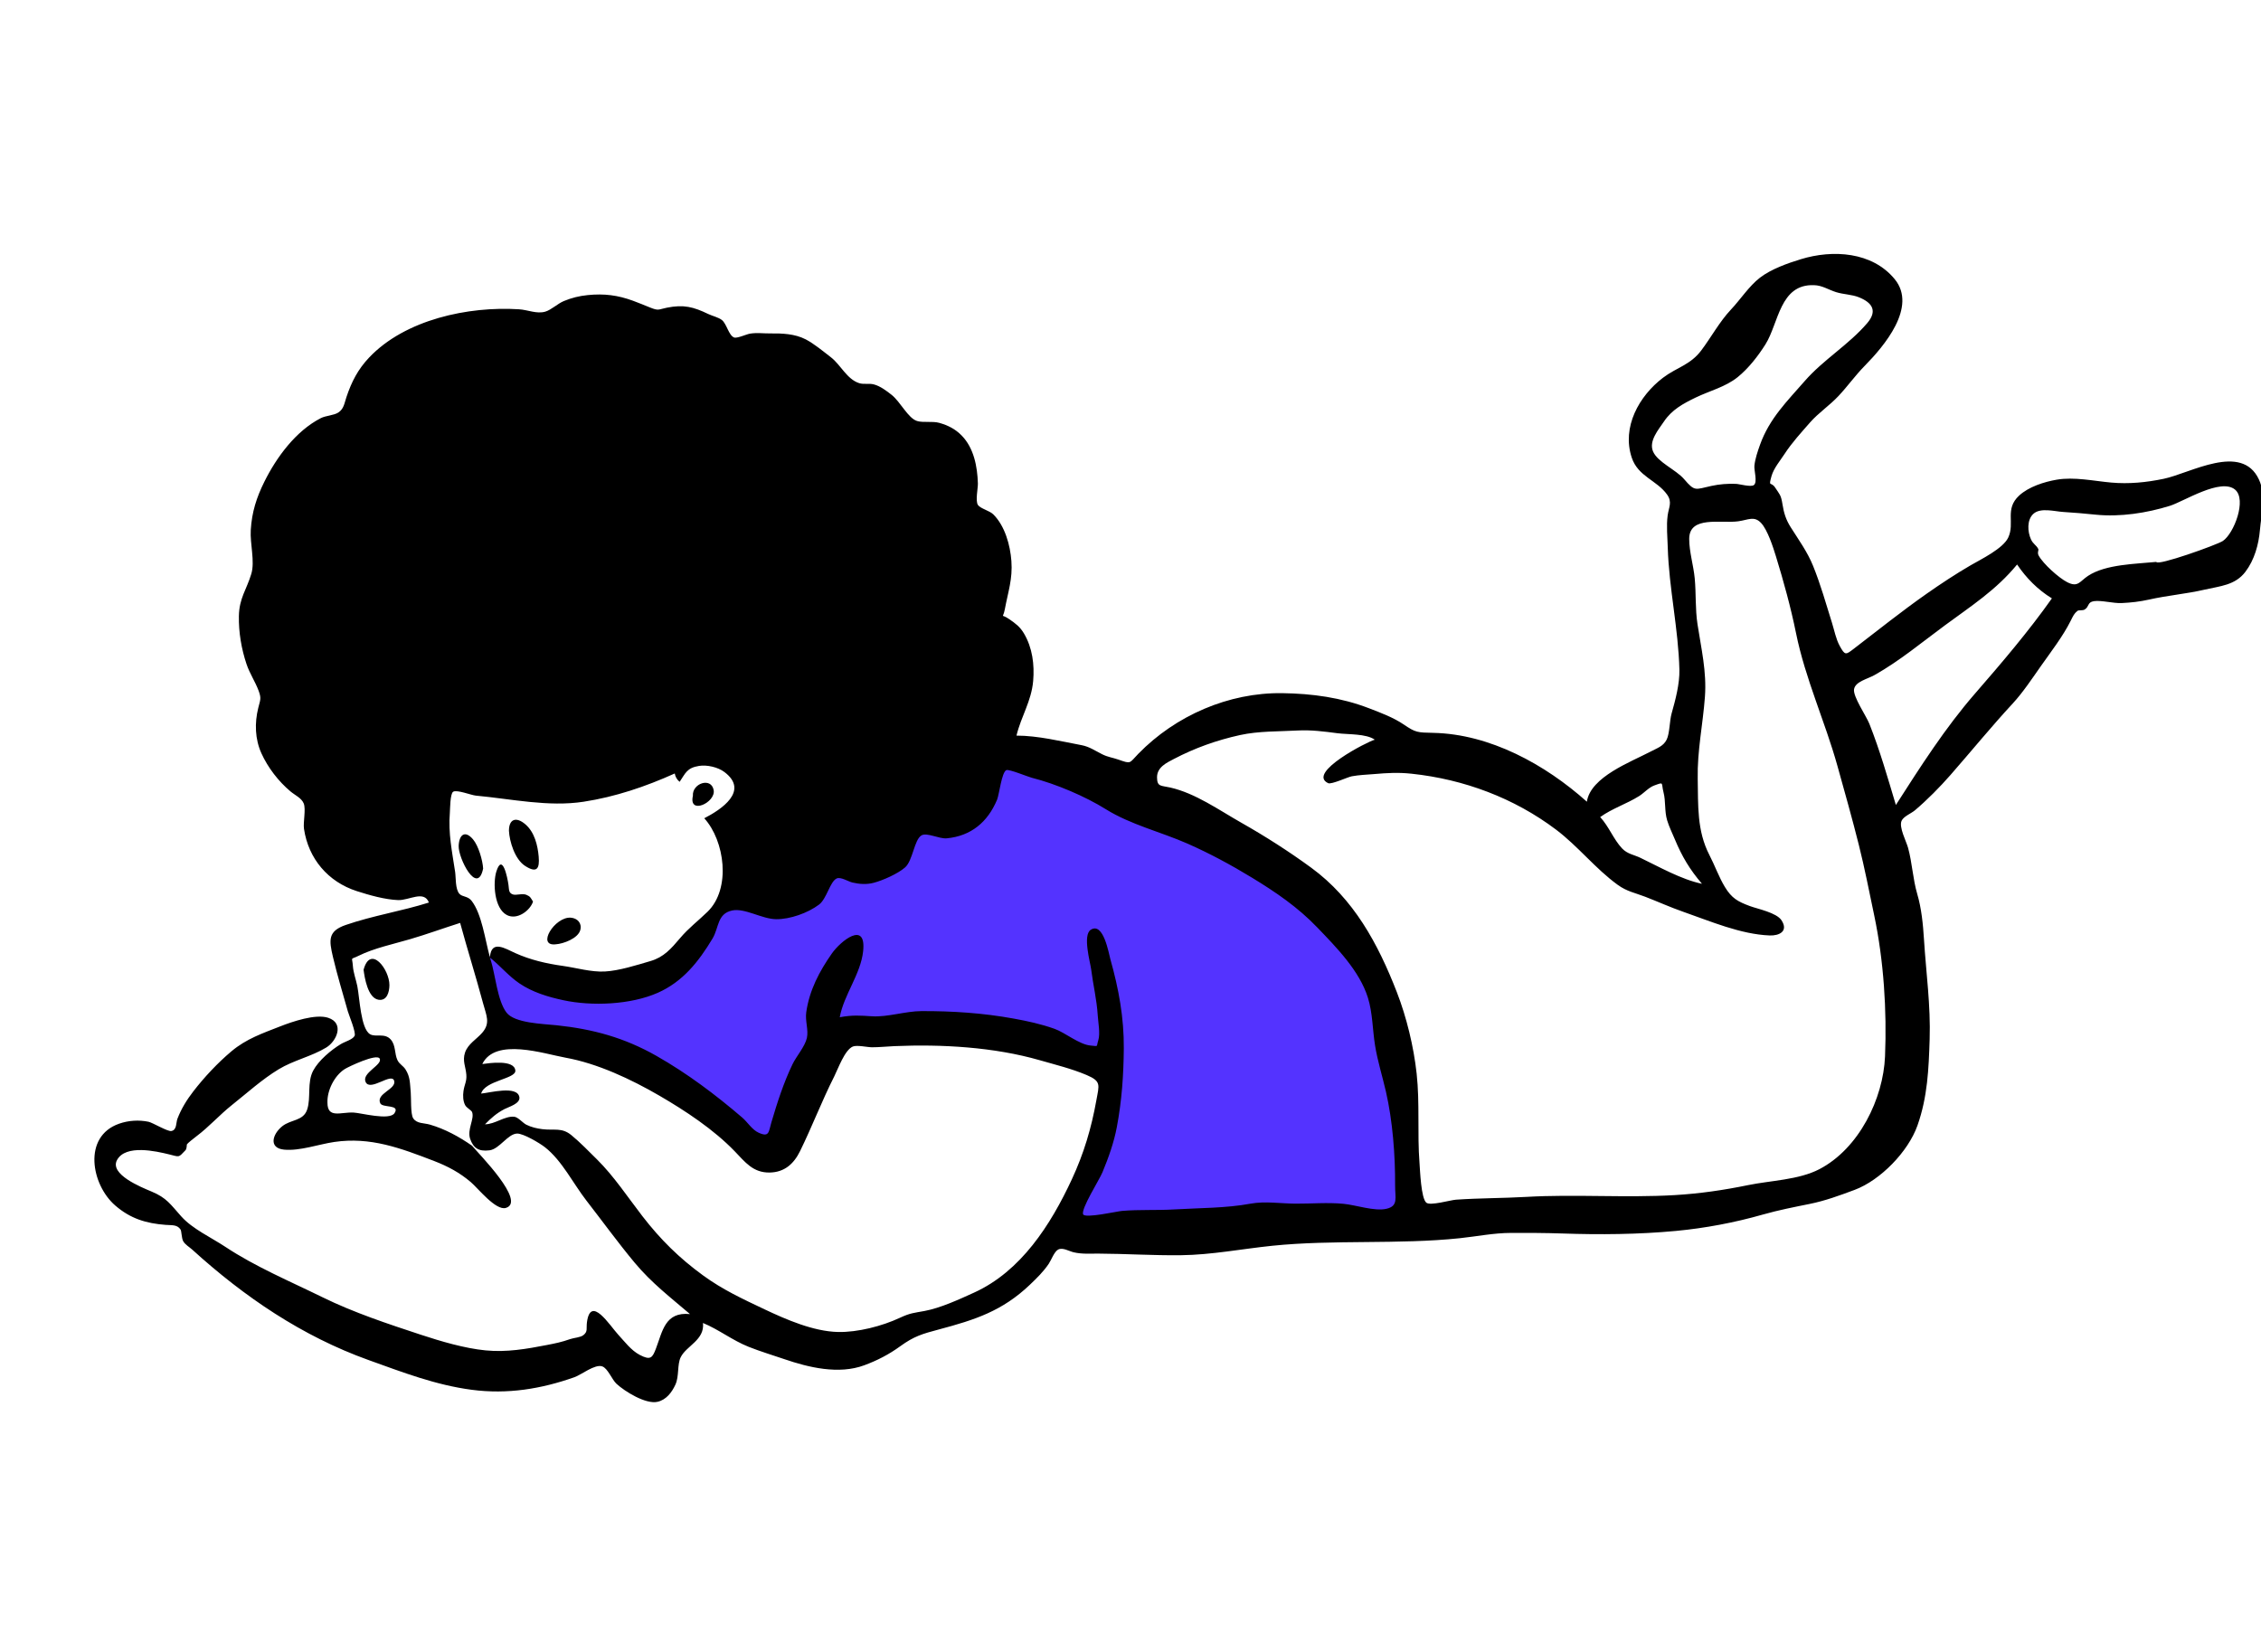 <svg width="1006" height="735" viewBox="0 0 1006 735" fill="none" xmlns="http://www.w3.org/2000/svg">
<path fill-rule="evenodd" clip-rule="evenodd" d="M218 425.457L220.613 458.232L270.268 470.03L308.163 487.073L338.217 513.293L352.591 501.494L370.885 460.854L391.792 456.921L467.581 464.787L493.716 472.652L484.569 517.226L475.422 550L627 540.823L621.773 464.787L590.412 395.305L466.275 335L373.498 346.799L308.163 418.902L279.415 434.634L228.454 432.012" fill="#5433FF"/>
<path fill-rule="evenodd" clip-rule="evenodd" d="M843.006 124.211C853.218 136.625 838.173 154.18 829.641 162.843C825.501 167.048 822.069 171.909 818.021 176.219C814.022 180.478 809.003 183.83 805.412 187.942C801.641 192.26 797.29 196.986 794.137 201.843C792.142 204.921 789.182 208.358 788.191 211.93C786.767 217.066 787.957 214.099 789.84 217.003C791.763 219.969 792.411 220.14 793.064 224.274C793.697 228.292 794.598 231.233 796.769 234.666C800.345 240.321 804.207 245.638 806.729 251.89C810.082 260.206 812.454 268.648 815.125 277.203C816.167 280.54 816.866 284.361 818.547 287.435C820.934 291.802 821.271 291.436 824.823 288.712C835.429 280.583 846.154 271.99 857.21 264.243C863.543 259.805 870.122 255.459 876.805 251.571C881.393 248.902 891.249 244.153 893.546 239.2C896.59 232.631 891.851 226.604 898.375 220.556C902.622 216.617 909.547 214.433 915.081 213.476C922.904 212.125 931.546 214.055 939.36 214.754C947.26 215.46 954.985 214.691 962.733 213.075C974.593 210.601 997.376 196.911 1005.06 213.357C1008.43 220.553 1006.15 228.526 1005.52 235.903C1004.97 242.331 1003.08 249.156 999.079 254.444C994.501 260.485 987.839 260.802 980.909 262.407C972.724 264.3 964.325 264.99 956.13 266.838C952.093 267.748 948.111 268.191 943.966 268.382C940.278 268.553 934.957 267.058 931.72 267.53C928.65 267.977 929.699 269.915 927.543 271.258C926.668 271.803 924.886 271.412 924.34 271.852C922.842 273.057 922.408 274.106 921.315 276.289C917.844 283.222 912.593 289.98 908.129 296.331C904.37 301.682 900.015 308.233 895.593 313.007C886.217 323.131 877.112 334.285 867.859 344.863C863.151 350.245 857.505 355.971 852.034 360.597C850.346 362.025 846.933 363.31 846.07 365.31C844.839 368.16 848.188 374.433 848.97 377.298C850.828 384.11 851.08 391.145 853.051 397.853C854.938 404.269 855.623 411.264 856.041 417.952C856.988 433.068 859.053 447.404 858.569 462.529C858.15 475.572 857.672 488.08 853.143 500.887C849.02 512.543 836.669 525.233 825.182 529.528C818.345 532.085 811.993 534.409 805.113 535.796C798.317 537.165 791.157 538.567 784.41 540.495C771.892 544.071 758.698 546.568 745.697 547.793C729.057 549.36 711.698 549.51 695.101 548.934C687.533 548.671 679.754 548.655 672.285 548.678C664.544 548.701 657.252 550.226 649.515 551.038C622.21 553.901 593.354 551.6 566.065 554.401C552.577 555.785 539.11 558.449 525.388 558.609C513.102 558.75 500.646 557.94 488.632 557.886C484.822 557.869 481.502 558.174 477.695 557.299C475.687 556.838 472.864 555.042 470.837 556.077C469.066 556.98 467.731 560.79 466.633 562.412C464.234 565.96 461.311 568.809 458.225 571.751C445.973 583.428 433.832 587.361 417.753 591.64C410.371 593.605 406.727 594.632 400.529 599.128C395.481 602.79 390.372 605.421 384.561 607.58C373.163 611.814 359.722 608.539 349.009 604.865C343.822 603.087 338.372 601.469 333.072 599.357C325.854 596.482 319.896 591.705 312.782 588.767C313.598 596.358 305.365 598.907 302.867 604.008C301.254 607.304 302.232 612.48 300.511 616.206C298.915 619.661 296.448 622.928 292.6 623.833C287.357 625.064 277.984 619.231 274.301 615.828C272.257 613.938 270.431 608.906 267.927 608.069C264.662 606.975 258.676 611.806 255.585 612.896C240.794 618.118 225.806 620.58 209.925 618.5C193.834 616.392 179.083 610.679 163.993 605.26C134.44 594.649 108.716 577.181 85.574 556.148C84.287 554.977 82.419 553.934 81.531 552.4C80.755 551.06 80.823 547.897 80.317 547.15C78.809 544.924 76.55 545.318 73.722 545.105C64.985 544.445 58.045 542.335 51.273 536.48C40.614 527.264 36.671 505.777 53.01 500.07C57.187 498.61 61.784 498.32 66.102 499.219C67.882 499.59 74.507 503.605 76.199 503.336C78.764 502.928 78.266 499.626 78.947 497.861C80.676 493.39 83.108 489.454 86.04 485.66C90.914 479.353 96.853 473.013 102.948 467.881C109.568 462.303 116.859 459.828 124.741 456.74C130.051 454.659 140.416 451.087 146.04 452.948C153.364 455.372 149.779 463.377 145.164 466.177C138.572 470.177 130.662 471.816 123.982 475.863C116.611 480.33 109.878 486.448 103.132 491.817C97.703 496.137 92.999 501.47 87.484 505.613C86.022 506.71 83.634 508.632 83.18 509.238C83.022 509.448 83.216 511.156 82.493 511.916C79.285 515.284 80.036 514.903 75.205 513.722C69.51 512.329 55.915 509.178 52.076 516.239C48.62 522.593 62.764 528.319 67.408 530.257C74.226 533.101 75.819 535.958 80.69 541.377C85.68 546.933 93.969 550.709 100.22 554.85C113.732 563.8 128.92 570.15 143.39 577.261C157.471 584.18 172.608 589.16 187.28 594.001C196.138 596.923 206.754 600.059 216.051 600.959C225.419 601.867 234.204 600.34 243.395 598.552C247.07 597.837 249.845 597.289 253.688 595.934C255.4 595.33 258.193 595.241 259.552 594.185C261.659 592.548 260.783 591.24 261.156 588.443C262.788 576.179 271.296 589.87 275.061 593.953C277.966 597.104 280.826 600.977 284.65 602.974C289.443 605.474 290.275 604.296 291.846 600.172C294.786 592.45 295.892 583.673 307.002 584.807C298.23 577.302 289.87 570.925 282.362 561.906C274.954 553.009 268.028 543.447 260.924 534.303C255.101 526.808 250.03 516.465 242.472 510.553C240.083 508.684 232.82 504.378 230.055 504.468C225.917 504.602 222.243 511.363 217.786 511.925C212.863 512.547 210.596 510.828 209.19 506.831C207.732 502.684 211.218 497.911 210.04 494.896C209.712 494.057 207.617 493.052 206.969 491.834C205.995 490.004 205.925 487.597 206.216 485.571C206.651 482.547 207.72 481.313 207.492 478.271C207.226 474.736 205.677 472.151 206.897 468.453C208.178 464.569 212.12 462.442 214.58 459.573C218.303 455.231 216.401 451.958 214.907 446.38C211.709 434.445 207.979 422.646 204.733 410.718C197.269 413.08 189.971 415.758 182.467 417.958C175.25 420.077 166.319 421.977 159.622 425.318C155.598 427.325 156.716 425.481 157.014 429.939C157.204 432.824 158.424 436.05 158.99 438.895C160.036 444.151 160.492 457.714 164.608 460.225C167.101 461.746 171.111 459.536 173.852 462.608C176.16 465.19 175.468 468.947 176.857 471.819C177.72 473.604 179.39 474.283 180.429 475.924C182.599 479.353 182.368 482.236 182.751 486.08C182.991 488.499 182.619 495.747 183.823 497.627C185.428 500.135 188.61 499.7 191.293 500.482C198.053 502.45 204.28 505.874 210.02 509.867C213 513.51 234.323 534.843 225.062 537.557C220.59 538.868 212.679 528.794 209.46 526.055C204.472 521.812 199.247 519.024 193.164 516.683C178.318 510.971 164.886 505.837 148.719 508.209C141.788 509.225 133.368 512.295 126.405 511.619C119.398 510.939 121.213 504.689 125.595 501.2C129.513 498.082 134.966 498.959 136.686 493.73C138.421 488.448 136.558 481.772 139.342 476.479C141.72 471.958 147.325 467.267 151.652 464.648C153.538 463.507 156.772 462.709 157.758 461.027C158.566 459.647 155.235 451.737 154.773 450.093C152.512 442.037 150.047 433.973 148.132 425.83C146.356 418.283 145.894 414.371 153.844 411.632C165.976 407.45 178.697 405.494 190.835 401.65C188.683 396.044 181.958 400.761 177.127 400.566C171.211 400.328 164.364 398.381 158.729 396.563C145.937 392.435 137.233 382.141 135.256 368.868C134.821 365.957 136.191 360.117 135.131 357.543C134.131 355.111 131.303 353.928 129.236 352.195C123.909 347.731 119.191 341.601 116.317 335.257C113.437 328.899 113.236 321.757 114.91 315.047C115.831 311.35 116.352 310.842 115.049 307.346C113.54 303.302 111.079 299.702 109.687 295.546C107.408 288.739 106.165 281.401 106.289 274.213C106.43 266.15 109.664 262.532 111.806 255.423C113.497 249.811 111.19 242.054 111.576 235.827C112.071 227.859 114.111 221.457 117.632 214.365C123.042 203.468 131.609 191.787 142.76 186.073C144.966 184.942 148.59 184.876 150.56 183.562C153.008 181.93 153.2 179.524 154.158 176.664C156.444 169.845 159.298 164.321 164.241 159.108C180.273 142.2 208.365 136.212 230.894 137.639C234.94 137.896 238.797 139.811 242.631 138.686C245.288 137.906 248.103 135.138 250.842 133.991C254.309 132.541 257.782 131.693 261.512 131.321C268.878 130.587 274.869 131.363 281.658 133.85C284.221 134.79 286.675 135.816 289.202 136.835C293.19 138.447 292.963 137.679 296.714 136.932C304.19 135.443 308.485 136.545 315.109 139.735C316.874 140.585 319.666 141.216 321.183 142.407C323.332 144.094 324.209 149.221 326.6 150.177C327.927 150.709 332.029 148.753 333.739 148.475C336.758 147.982 339.714 148.416 342.717 148.383C348.034 148.326 353.655 148.523 358.51 151.037C362.167 152.93 366.568 156.581 369.717 159.013C374.074 162.377 376.796 168.738 382.237 170.5C384.367 171.19 386.673 170.492 388.848 171.08C391.684 171.846 394.407 173.9 396.704 175.714C400.655 178.834 403.996 186.086 408.021 187.354C410.706 188.201 414.882 187.317 417.955 188.194C421.812 189.294 425.009 190.889 427.868 193.807C433.322 199.375 434.862 207.604 435.096 215.153C435.159 217.188 433.904 222.925 435.123 224.731C436.206 226.333 440.284 227.257 441.945 228.901C447.136 234.042 449.481 242.607 450.006 249.649C450.606 257.683 448.532 263.346 447.104 271.035C446.214 275.827 445.064 272.757 449.108 275.58C451.885 277.518 453.802 278.874 455.603 281.916C459.368 288.277 460.315 295.776 459.693 303.025C458.917 312.07 454.33 318.811 452.267 327.369C461.772 327.369 472.01 329.881 481.296 331.633C484.721 332.28 487.376 334.164 490.416 335.674C493.041 336.977 494.998 337.129 497.474 337.993C503.466 340.083 502.308 339.734 506.476 335.457C523.082 318.423 546.719 308.139 570.555 308.474C583.85 308.659 596.711 310.414 609.14 315.2C614.292 317.183 620.018 319.321 624.589 322.431C629.883 326.036 630.671 325.994 637.67 326.14C663.015 326.666 687.609 340.279 706.054 356.778C707.702 345.711 725.676 339.075 734.38 334.488C737.354 332.921 740.087 332.104 741.55 329.167C742.92 326.419 742.839 320.765 743.754 317.528C745.434 311.583 747.376 304.309 747.224 298.039C746.79 279.888 742.589 261.82 742.045 243.626C741.908 239.057 741.39 233.929 741.997 229.405C742.486 225.76 744.15 223.487 741.758 220.113C737.217 213.707 728.844 212.108 726.029 203.676C721.492 190.088 729.286 176.193 739.926 168.111C746.053 163.458 752.039 162.473 756.95 155.95C761.372 150.073 765.11 143.123 770.15 137.78C774.378 133.301 778.228 127.3 783.073 123.573C788.04 119.751 795.333 117.168 801.264 115.352C815.503 110.992 832.987 112.033 843.006 124.211ZM397.94 465.556C394.628 465.697 391.295 466.07 387.976 466.066C385.958 466.063 381.267 464.973 379.448 465.741C375.813 467.28 372.872 475.696 371.173 479.055C365.67 489.944 361.337 501.361 355.968 512.292C353.176 517.978 349.006 521.718 342.416 521.809C335.033 521.911 331.559 517.18 326.873 512.326C317.53 502.643 304.954 494.32 293.356 487.585C280.829 480.313 265.892 473.265 251.63 470.697C242.131 468.988 220.371 461.613 214.593 473.527C217.546 473.132 228.817 471.408 229.295 476.403C229.654 480.151 215.789 480.792 214.076 486.669C217.701 486.387 230.215 482.893 231.095 488.282C231.563 491.146 226.334 492.589 224.494 493.555C220.849 495.472 218.654 497.463 215.785 500.344C220.212 500.344 224.576 496.584 228.78 496.977C230.514 497.139 232.599 499.731 234.176 500.522C236.414 501.642 238.83 502.2 241.297 502.506C246.67 503.171 249.922 501.655 254.205 505.155C258.052 508.297 262.051 512.445 265.594 515.942C273.156 523.409 279.381 532.885 285.869 541.275C293.878 551.634 302.196 559.857 312.851 567.616C321.524 573.93 330.315 578.019 340.142 582.668C349.782 587.229 361.907 592.518 372.844 592.769C381.568 592.97 392.472 590.171 400.412 586.447C405.03 584.282 406.709 584.284 411.329 583.427C418.501 582.097 426.802 578.246 433.441 575.226C454.288 565.741 467.499 545.068 476.9 524.833C482.25 513.317 485.592 502.064 487.822 489.604C489.036 482.816 490.095 481.223 483.482 478.416C476.803 475.581 469.584 473.829 462.632 471.826C442.24 465.954 418.997 464.659 397.94 465.556ZM447.755 342.726C445.675 343.663 444.569 353.667 443.635 355.895C439.468 365.839 432.078 372.044 421.239 373.079C417.874 373.401 412.387 370.337 409.975 371.785C406.747 373.725 406.163 382.995 402.689 386.036C399.49 388.837 392.826 391.797 388.724 392.874C385.557 393.705 382.416 393.476 379.26 392.744C377.46 392.327 374.026 390.103 372.263 390.942C369.262 392.372 367.848 399.985 364.422 402.567C359.412 406.343 351.457 409.139 345.325 409.069C339.001 408.996 331.377 403.999 325.746 405.195C319.062 406.614 319.941 412.833 317.023 417.693C310.825 428.015 303.783 436.906 292.641 441.834C280.589 447.164 263.313 447.842 250.673 445.13C243.801 443.656 236.905 441.572 231.106 437.633C226.485 434.494 223.017 430.314 218.738 426.768L218.038 426.2L218.074 426.326C218.169 426.656 218.265 426.979 218.363 427.292C220.401 433.79 221.306 445.32 225.355 450.619C228.978 455.362 241.557 455.627 247.614 456.265C263.843 457.976 277.8 461.775 292.117 469.917C305.821 477.71 318.337 487.141 330.201 497.305C332.639 499.392 334.587 502.739 337.535 504.082C342.35 506.275 341.961 503.715 343.234 499.427C345.846 490.633 348.616 481.946 352.597 473.656C354.301 470.103 358.18 465.701 359.012 461.928C359.808 458.308 358.172 454.358 358.728 450.472C360.132 440.653 364.564 432.281 370.12 424.34C373.976 418.829 385.515 409.445 384.041 423.317C382.952 433.56 375.474 442.635 373.634 452.7C379.304 451.643 382.863 451.951 387.968 452.274C394.934 452.714 402.855 449.988 410.035 449.965C423.801 449.921 437.361 450.819 450.892 453.272C457.159 454.409 463.126 455.694 469.168 457.839C473.915 459.523 480.228 464.889 485.285 465.298C488.952 465.595 487.673 466.076 488.671 462.947C489.598 460.045 488.602 454.822 488.416 451.777C487.996 444.886 486.344 438.179 485.488 431.333C485.121 428.395 481.615 416.15 485.314 413.776C490.975 410.144 493.341 424.395 494.062 426.947C497.754 440.032 500.129 452.923 500.019 466.604C499.922 478.435 499.136 489.808 496.923 501.57C495.615 508.518 493.216 515.191 490.523 521.706C489.106 525.138 480.788 538.147 481.944 540.438C482.871 542.274 497.006 539.077 499.18 538.892C506.916 538.229 514.673 538.69 522.419 538.23C533.868 537.549 545.401 537.689 556.364 535.671C562.901 534.466 569.838 535.618 576.369 535.66C583.571 535.707 590.533 535.041 597.783 535.729C603.288 536.249 611.55 539.156 616.861 537.948C622.299 536.712 620.693 533.072 620.731 527.536C620.82 514.16 619.629 498.767 616.642 485.761C615.066 478.903 612.947 472.266 611.817 465.294C610.686 458.321 610.745 450.784 608.641 444.031C604.91 432.049 594.653 421.649 586.156 412.795C577.413 403.683 567.688 397.068 556.961 390.533C547.844 384.98 538.21 379.765 528.332 375.421C516.477 370.207 503.015 366.992 492.029 360.127C482.886 354.414 469.661 348.781 459.114 346.136C457.444 345.718 448.935 342.196 447.755 342.726ZM773.408 231.992C765.802 233.061 751.582 229.346 751.589 239.834C751.592 245.587 753.5 251.619 754.042 257.375C754.681 264.167 754.239 271.002 755.273 277.768C756.948 288.72 759.405 298.834 758.583 310.086C757.686 322.318 755.138 334.071 755.375 346.477C755.6 358.284 754.964 369.668 760.574 380.503C762.941 385.077 764.862 390.451 767.466 394.731C770.519 399.747 773.162 401.216 778.618 403.236C782.035 404.501 790.448 406.148 792.661 409.558C795.857 414.479 791.59 416.47 787.387 416.303C774.407 415.786 761.079 409.994 748.91 405.764C743.184 403.772 737.673 401.264 732.046 399.091C727.549 397.354 723.883 396.754 719.794 393.791C709.828 386.57 702.136 376.591 692.309 369.185C673.716 355.173 651.425 346.808 628.074 344.326C622.065 343.687 617.414 343.974 611.396 344.484C608.067 344.766 604.77 344.857 601.474 345.468C599.57 345.822 592.41 349.224 590.923 348.517C581.263 343.925 608.617 329.945 611.693 329.18C607.807 326.442 599.735 326.914 595.072 326.305C589.12 325.526 583.334 324.767 577.323 325.095C568.92 325.555 559.982 325.307 551.735 327.121C541.402 329.392 531.617 332.88 522.279 337.775C519.162 339.408 514.776 341.395 514.806 345.948C514.834 350.227 516.537 349.526 520.703 350.474C531.928 353.029 542.315 360.468 552.314 366.136C562.947 372.161 573.537 378.93 583.403 386.15C602.317 399.991 613.112 419.904 621.512 441.551C625.857 452.746 629.007 465.82 630.314 477.752C631.77 491.027 630.556 504.379 631.595 517.64C631.839 520.774 632.258 533.28 634.623 535.228C636.416 536.706 645.319 534.064 647.829 533.891C658.319 533.169 668.873 533.24 679.164 532.647C700.914 531.394 723.211 533.143 745.159 531.853C756.2 531.203 766.888 529.65 777.715 527.422C787.779 525.352 800.319 525.105 809.498 520.322C827.169 511.115 837.942 488.918 838.717 470.124C839.558 449.75 838.166 427.58 833.888 407.284C831.645 396.641 829.7 386.513 827.06 375.996C824.105 364.222 820.788 352.499 817.545 340.871C811.958 320.854 803.263 302.206 799.101 281.69C796.811 270.405 793.566 258.606 790.18 247.592C788.931 243.532 786.47 235.82 783.565 232.736C780.513 229.497 777.95 231.355 773.408 231.992ZM153.371 475.779C148.79 478.71 145.487 485.301 145.695 490.735C145.695 497.907 151.649 494.851 157.259 495.112C160.674 495.27 173.305 498.774 175.526 495.391C178.177 491.352 170.203 493.155 169.193 490.988C167.153 486.606 176.51 484.756 175.366 480.958C174.223 477.161 164.715 485.924 162.677 481.515C160.791 477.433 170.395 473.903 168.921 471.092C167.67 468.709 154.99 474.741 153.371 475.779ZM173.265 438.409C173.241 441.466 172.188 445.532 168.387 444.908C163.641 444.129 162.203 435.018 161.769 431.57C164.809 420.218 173.316 431.446 173.265 438.409ZM311.068 340.844C305.58 341.704 304.962 344.161 302.396 347.932C301.225 346.999 300.499 345.761 300.22 344.219C287.246 350.063 273.748 354.63 259.676 356.79C243.997 359.199 227.642 355.554 211.711 354.069C209.65 353.877 203.321 351.328 201.641 352.34C200.251 353.178 200.274 360.209 200.161 361.568C199.386 370.831 201.153 379.015 202.513 388.081C202.876 390.495 202.52 395.723 204.422 397.782C205.76 399.23 208.142 398.704 209.836 400.89C214.404 406.79 215.829 418.216 217.932 425.824L217.984 426.009L217.995 425.873C218.645 418.117 224.709 422.101 229.22 424.135C236.003 427.193 243.111 428.828 250.448 429.856C256.348 430.684 263.042 432.661 269.094 432.345C275.451 432.014 283.27 429.497 289.459 427.686C295.322 425.971 298.558 422.259 302.605 417.48C306.471 412.915 310.677 409.789 314.85 405.715C325.36 395.453 322.483 374.191 313.353 364.148C320.74 360.357 333.55 352.022 322.315 343.569C319.412 341.383 314.569 340.296 311.068 340.844ZM217.984 426.009L217.974 426.149L218.038 426.2L217.984 426.009ZM253.975 408.393C256.887 408.614 258.98 410.804 258.214 413.823C257.245 417.637 250.615 420.026 247.3 420.237C238.515 421.288 246.825 407.853 253.975 408.393ZM226.23 393.719C226.545 395.933 226.233 397.313 228.152 398.032C229.619 398.582 232.393 397.451 234.197 398.215C235.997 398.98 236.055 399.442 237.161 401.238C235.908 405.156 230.163 409.588 225.553 407.231C219.82 404.301 219.286 392.744 220.858 387.812C223.521 379.453 225.76 390.417 226.23 393.719ZM735.979 349.581C733.587 350.45 731.478 352.914 729.339 354.255C723.649 357.821 717.426 359.715 711.976 363.62C715.868 367.819 717.906 373.513 721.707 377.554C724.085 380.083 726.977 380.364 729.838 381.736C738.196 385.747 748.034 391.389 757.267 393.306C751.86 386.981 748.431 381.258 745.22 373.572C744.073 370.824 742.633 367.917 741.773 365.063C740.541 360.975 741.204 356.649 740.16 352.614C739.034 348.26 740.587 347.908 735.979 349.581ZM210.46 373.528C212.891 376.398 214.759 382.866 214.965 386.531C212.401 398.814 203.816 381.867 204.077 376.366C204.32 371.292 206.983 369.427 210.46 373.528ZM233.72 366.807C237.886 370.36 239.247 376.295 239.679 381.199C240.149 386.514 238.935 388.773 233.641 385.357C229.006 382.366 226.687 374.401 226.447 369.734C226.447 364.415 229.683 363.363 233.72 366.807ZM317.533 351.593C318.573 357.14 306.29 362.841 308.296 354.155C307.894 348.612 316.428 345.718 317.533 351.593ZM897.479 251.217C888.202 262.544 876.967 269.736 865.358 278.295C855.074 285.877 845.282 294.069 834.148 300.363C830.879 302.212 825.524 303.288 824.933 306.722C824.378 309.952 830.371 318.624 831.756 322.126C836.433 333.934 839.885 346.051 843.54 358.235C854.437 341.251 865.427 323.984 878.783 308.627C890.57 295.074 902.661 280.893 912.965 266.289C906.728 262.49 901.561 257.251 897.479 251.217ZM965.485 225.096C955.152 228.325 943.249 230.143 932.481 229.043C927.599 228.543 922.791 228.128 917.862 227.823C914.173 227.596 907.932 225.796 904.758 228.64C901.755 231.328 902.118 236.679 903.647 240.021C904.635 242.181 906.007 242.53 906.903 244.319C907.192 244.895 906.336 245.891 907.079 247.247C909.121 250.976 916.069 257.209 919.813 259.108C924.615 261.545 925.333 258.711 929.076 256.255C936.958 251.086 950.199 250.992 959.432 250.062C959.619 252.048 986.378 242.499 989.019 240.746C993.958 237.47 999.746 222.389 994.491 217.92C988.148 212.525 971.621 223.176 965.485 225.096ZM785.533 153.212C782.281 158.395 777.955 163.96 773.151 167.838C767.725 172.217 760.682 173.917 754.479 176.914C748.86 179.627 743.866 182.346 740.36 187.581C737.932 191.202 733.486 196.284 735.513 200.951C737.588 205.725 745.759 209.073 749.309 213.223C754.197 218.935 754.204 217.814 761.526 216.235C765.183 215.446 768.657 215.2 772.395 215.331C773.907 215.383 779.011 216.865 780.352 215.87C782.068 214.596 780.381 209.306 780.598 207.247C780.929 204.116 782.042 200.885 783.097 197.933C787.28 186.213 795.233 178.484 802.966 169.597C811.262 160.062 822.629 153.369 830.804 143.789C835.318 138.5 833.263 134.761 827.069 132.285C823.921 131.027 820.233 131.033 817.003 130.03C813.663 128.994 810.688 126.952 807.109 126.912C791.902 126.302 791.417 143.832 785.533 153.212Z" fill="black"/>
</svg>
